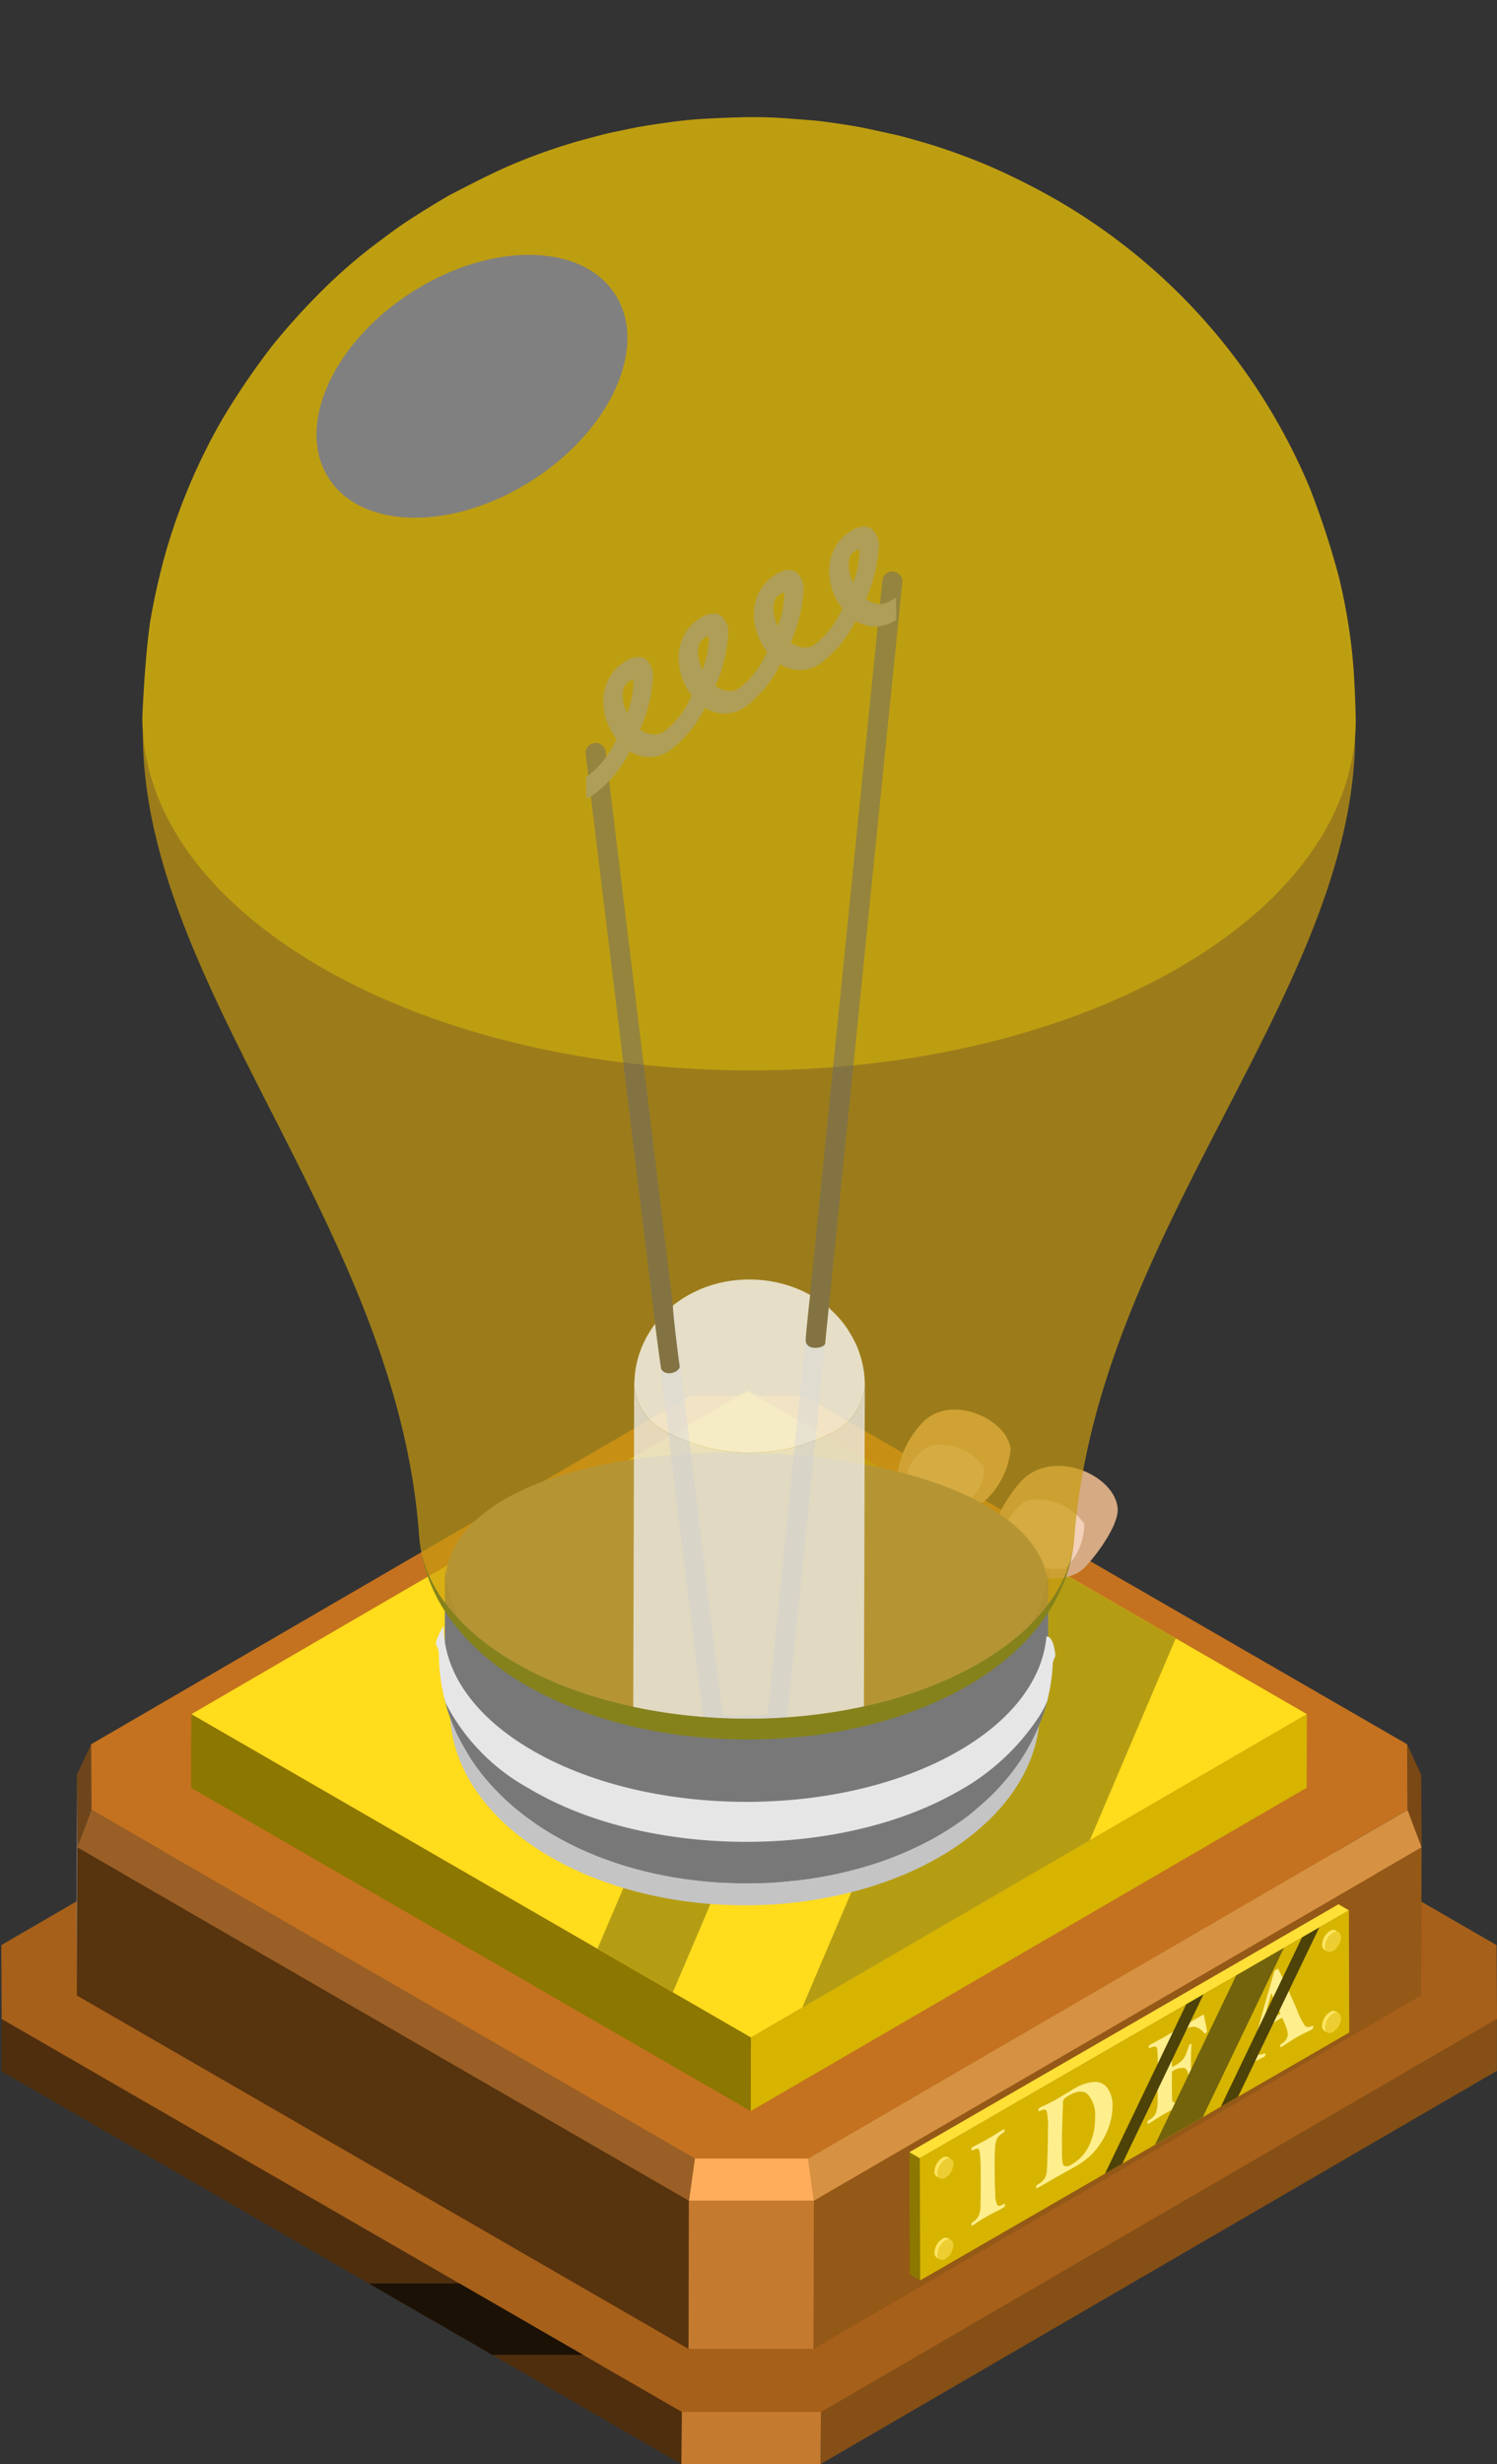 <svg xmlns="http://www.w3.org/2000/svg" xmlns:xlink="http://www.w3.org/1999/xlink" width="69.146" height="113.737" viewBox="0 0 69.146 113.737"><rect x="0" y="0" width="69.146" height="113.737" fill="#333333" stroke="none"/><defs><style>.a{fill:none;}.b{fill:#ffdc1c;}.ac,.ad,.av,.c,.j{isolation:isolate;}.d{fill:#a6601a;}.e{fill:#854f16;}.f{fill:#4f2e0d;}.g{clip-path:url(#a);}.h{fill:#c47a2f;}.i{clip-path:url(#b);}.ac,.av,.j{mix-blend-mode:screen;}.k{fill:#1c1105;}.l{clip-path:url(#c);}.m{fill:#858585;}.n{clip-path:url(#d);}.o{fill:#7a4815;}.p{clip-path:url(#e);}.q{fill:#6e451b;}.r{fill:#945817;}.s{fill:#57330e;}.t{clip-path:url(#f);}.u{fill:#d69142;}.v{clip-path:url(#g);}.w{fill:#ffad5a;}.x{fill:#c4721f;}.y{fill:#995f26;}.z{fill:#d6b400;}.aa{fill:#8c7700;}.ab{clip-path:url(#h);}.ac{fill:#b59d13;}.ad{fill:#c4c4c4;mix-blend-mode:multiply;}.ae{clip-path:url(#i);}.af{fill:#d6ab83;}.ag{fill:#f2d0ba;}.ah{fill:#e0b389;}.ai{fill:#696969;}.aj{fill:#787878;}.ak{fill:#85821c;}.al{fill:#c99c11;opacity:0.7;}.am{fill:#fddd00;opacity:0.35;}.an{fill:#ebebeb;}.ao{fill:#e6e6e6;}.ap{opacity:0.5;}.aq{fill:#9e9e9e;}.ar{clip-path:url(#j);}.as{opacity:0.75;}.at{fill:#fff;}.au{fill:#f0f0f0;}.av{fill:gray;}.aw{fill:#ffe036;}.ax{fill:#ffee8c;}.ay{clip-path:url(#k);}.az{fill:#4d4208;}.ba{fill:#73630c;}.bb{fill:#ffe561;}.bc{fill:#edce32;}</style><clipPath id="a"><path class="a" d="M451.506,704.032l-.022,2.407h-6.428l.022-2.407Z" transform="translate(-445.056 -704.032)"/></clipPath><clipPath id="b"><path class="a" d="M308.217,625.015l-.022,2.407-31.474-18.171.022-2.407Z" transform="translate(-276.722 -606.844)"/></clipPath><clipPath id="c"><path class="a" d="M295.645,550.1l-.019,6.84c-.007-1.305-.011-2.037-.019-3.342l.019-6.84C295.634,548.058,295.638,548.79,295.645,550.1Z" transform="translate(-295.607 -546.753)"/></clipPath><clipPath id="d"><path class="a" d="M624.346,539.2l.648,1.412c.007,1.305.011,2.037.019,3.342l-.649-1.725C624.357,541.078,624.353,540.347,624.346,539.2Z" transform="translate(-624.346 -539.198)"/></clipPath><clipPath id="e"><path class="a" d="M296.385,542.228l-.656,1.726c-.007-1.305-.011-2.037-.019-3.343l.658-1.412C296.375,540.348,296.379,541.08,296.385,542.228Z" transform="translate(-295.71 -539.199)"/></clipPath><clipPath id="f"><path class="a" d="M452.606,651.872l-.019,6.84h-5.771l.019-6.84Z" transform="translate(-446.816 -651.872)"/></clipPath><clipPath id="g"><path class="a" d="M452.422,641.459l.268,1.947h-5.77l.273-1.947Z" transform="translate(-446.92 -641.459)"/></clipPath><clipPath id="h"><path class="b" d="M375.522,466.87l-25.679,14.923L324,466.871l25.679-14.923Z" transform="translate(-323.998 -451.948)"/></clipPath><clipPath id="i"><path class="a" d="M331.607,109.621c-7.529.282-9.119-2.285-20.064-.2-46.722,8.89-4.014,73.286-4.014,75.472a8.72,8.72,0,0,0,.82,3.7c.182.379.463.865.685,1.221a9.943,9.943,0,0,0,.86,1.115c.231.267.57.595.828.835a12.788,12.788,0,0,0,1.973,1.451,14.416,14.416,0,0,0,1.711.873,16.713,16.713,0,0,0,1.748.637,18.722,18.722,0,0,0,3.577.7c.271.024.632.061.9.069s.634.026.906.029.635-.007.908-.011c.539-.007,1.1-.067,1.815-.144a18.484,18.484,0,0,0,3.608-.819,15.182,15.182,0,0,0,1.785-.73,13.184,13.184,0,0,0,1.743-1c.205-.137.474-.329.666-.484.284-.23.65-.551.919-.8a11.679,11.679,0,0,0,.925-1.019,9.462,9.462,0,0,0,1.434-2.507,8.23,8.23,0,0,0,.451-1.682,7.734,7.734,0,0,0,.093-.95C335.887,183.938,377.563,107.9,331.607,109.621Z" transform="translate(-289.682 -108.597)"/></clipPath><clipPath id="j"><path class="a" d="M359.536,300.389c-11.1,6.227-28.839,6.048-39.627-.4C314.9,297,312.276,293.18,312,289.327c-.033,11.8,11.758,22.87,12.759,37.1.147,2.083,1.567,4.146,4.273,5.763,5.831,3.486,15.421,3.583,21.419.217,2.882-1.617,4.411-3.74,4.575-5.895,1.082-14.222,12.936-25.228,12.969-37.025C367.7,293.471,364.868,297.4,359.536,300.389Z" transform="translate(-312.005 -289.327)"/></clipPath><clipPath id="k"><path class="a" d="M523.768,580.192l.016,5.641-19.821,11.443-.016-5.641Z" transform="translate(-503.947 -580.192)"/></clipPath></defs><g transform="translate(-217.706 -64.777)"><g transform="translate(204.134 54.7)"><g transform="translate(13.572 10.077)"><g transform="translate(0 64.197)"><g transform="translate(0 7.302)"><g transform="translate(0.057)"><g class="c"><path class="d" d="M346.1,509.287c.007,1.305.012,2.137.019,3.442l-31.461,18.283h-5.942l-31.666-18.283c-.007-1.305-.012-2.137-.019-3.442L308.49,491h5.942Z" transform="translate(-277.029 -491.004)"/><g transform="translate(37.845 21.689)"><path class="e" d="M510.677,607,479.46,625.146l-.022,2.407L510.677,609.4Z" transform="translate(-479.438 -607.004)"/></g><g transform="translate(0.018 21.69)"><path class="f" d="M277.126,607.01v2.42l31.4,18.128.022-2.407Z" transform="translate(-277.126 -607.01)"/></g><g class="c" transform="translate(31.416 39.83)"><g class="g"><path class="h" d="M451.506,704.032l-.022,2.407h-6.428l.022-2.407Z" transform="translate(-445.056 -704.032)"/></g></g></g></g><g transform="translate(0 21.659)"><g class="i"><g class="j" transform="translate(-5.62 12.24)"><rect class="k" width="46.288" height="3.299"/></g></g></g></g><g transform="translate(3.531 0.223)"><g class="c"><g class="c" transform="translate(0 17.503)"><g class="l"><g class="c"><path class="m" d="M295.645,550.1l-.019,6.84c-.007-1.305-.011-2.037-.019-3.342l.019-6.84c.007,1.305.012,2.037.019,3.343Z" transform="translate(-295.607 -546.753)"/></g></g></g><g class="c" transform="translate(61.465 16.09)"><g class="n"><g class="c"><path class="o" d="M624.346,539.2l.648,1.412c.007,1.305.011,2.037.019,3.342l-.649-1.725c-.006-1.149-.01-1.881-.017-3.029Z" transform="translate(-624.346 -539.198)"/></g></g></g><g class="c" transform="translate(0.019 16.091)"><g class="p"><path class="q" d="M296.385,542.228l-.656,1.726c-.007-1.305-.011-2.037-.019-3.343l.658-1.412c.007,1.149.011,1.881.017,3.029Z" transform="translate(-295.71 -539.199)"/></g></g><g transform="translate(34.042 20.845)"><path class="r" d="M505.768,564.628l-.019,6.84-28.069,16.312.019-6.84Z" transform="translate(-477.679 -564.628)"/></g><g transform="translate(0.019 20.845)"><path class="s" d="M323.98,580.942l-.019,6.84L295.707,571.47l.019-6.84Z" transform="translate(-295.707 -564.63)"/></g><g class="c" transform="translate(28.272 37.157)"><g class="t"><path class="h" d="M452.606,651.872l-.019,6.84h-5.771l.019-6.84Z" transform="translate(-446.816 -651.872)"/></g></g><g transform="translate(33.794 19.12)"><path class="u" d="M504.038,555.4l.649,1.726-28.069,16.312-.268-1.947Z" transform="translate(-476.349 -555.4)"/></g><g class="c" transform="translate(28.291 35.21)"><g class="v"><path class="w" d="M452.422,641.459l.268,1.947h-5.77l.273-1.947Z" transform="translate(-446.92 -641.459)"/></g></g><g transform="translate(0.677)"><path class="x" d="M360.017,469.23c.007,1.149.011,1.88.017,3.029L332.346,488.35h-5.23l-27.869-16.09c-.006-1.149-.01-1.88-.017-3.029l27.688-16.091h5.23Z" transform="translate(-299.23 -453.14)"/></g><g transform="translate(0.038 19.12)"><path class="y" d="M324.337,571.492l-.273,1.947-28.253-16.312.656-1.726Z" transform="translate(-295.811 -555.401)"/></g></g></g><g class="c" transform="translate(8.83)"><g transform="translate(25.846 14.922)"><path class="z" d="M487.867,531.756l-.01,3.4L462.178,550.08l.01-3.4Z" transform="translate(-462.178 -531.756)"/></g><g transform="translate(0 14.923)"><path class="aa" d="M349.8,546.684l-.01,3.4-25.845-14.922.01-3.4Z" transform="translate(-323.946 -531.762)"/></g><g transform="translate(0.01)"><path class="b" d="M375.522,466.87l-25.679,14.923L324,466.871l25.679-14.923Z" transform="translate(-323.998 -451.948)"/><g class="ab"><rect class="ac" width="47.931" height="9.197" transform="translate(23.21 40.227) rotate(-66.942)"/><rect class="ac" width="47.93" height="3.99" transform="translate(13.129 38.978) rotate(-66.942)"/></g></g><ellipse class="ad" cx="13.622" cy="8.978" rx="13.622" ry="8.978" transform="translate(11.958 5.791)"/></g></g><g transform="translate(2.423)"><g class="ae"><g transform="translate(4.15 5.408)"><g transform="translate(39.052 62.254)"><path class="af" d="M525.256,475.132c-1.341,1.408-4.811-.285-4.493-1.14a7.26,7.26,0,0,1,1.477-2.76c1.446-1.606,4.351-.368,4.5,1.191C526.818,473.207,525.729,474.635,525.256,475.132Z" transform="translate(-520.743 -470.48)"/><path class="ag" d="M526.776,481.877a3.263,3.263,0,0,1-2.969-1.281c-.167-.421.779-1.683,1.2-1.85a2.612,2.612,0,0,1,2.665,1.056A2.779,2.779,0,0,1,526.776,481.877Z" transform="translate(-523.218 -477.137)"/></g><g transform="translate(34.861 59.655)"><path class="ah" d="M502.506,460.682c-1.247,1.309-4.228-.213-4.176-1.06a4.321,4.321,0,0,1,1.06-2.306c1.255-1.568,4.044-.342,4.184,1.107A3.725,3.725,0,0,1,502.506,460.682Z" transform="translate(-498.329 -456.584)"/><path class="ag" d="M503.827,467.7a3.033,3.033,0,0,1-2.76-1.191c-.155-.391.608-1.167,1-1.322a2.428,2.428,0,0,1,2.477.982A1.713,1.713,0,0,1,503.827,467.7Z" transform="translate(-500.539 -463.518)"/></g><path class="ai" d="M410.149,553.809c-5.517,3.1-14.336,3.007-19.7-.2-2.637-1.577-3.947-3.613-3.941-5.644a8.56,8.56,0,0,0,.8,3.632c.179.372.455.849.673,1.2a9.714,9.714,0,0,0,.845,1.1c.227.262.559.584.813.82a12.558,12.558,0,0,0,1.936,1.424,14.163,14.163,0,0,0,1.68.857,16.417,16.417,0,0,0,1.716.625,18.367,18.367,0,0,0,3.512.689c.266.023.62.06.887.068s.622.026.889.029.624-.007.891-.011c.529-.007,1.082-.066,1.782-.141a18.142,18.142,0,0,0,3.542-.8,14.909,14.909,0,0,0,1.753-.716,12.915,12.915,0,0,0,1.712-.983c.2-.135.465-.323.654-.475.279-.225.638-.541.9-.783a11.47,11.47,0,0,0,.909-1,9.3,9.3,0,0,0,1.408-2.461,8.109,8.109,0,0,0,.443-1.652,7.6,7.6,0,0,0,.091-.933C414.178,550.408,412.774,552.336,410.149,553.809Z" transform="translate(-372.555 -471.225)"/><path class="m" d="M386.537,473.381l-.028,8.879a7.526,7.526,0,0,0,3.941,6.107c5.363,3.206,14.182,3.295,19.7.2a7.635,7.635,0,0,0,4.221-6.228l.028-8.88C414.215,465.442,386.359,464.689,386.537,473.381Z" transform="translate(-372.555 -405.519)"/><path class="aj" d="M410.177,500.494c-5.517,3.1-14.336,3.007-19.7-.2-2.637-1.577-3.947-3.613-3.941-5.644l-.028,9.968a7.526,7.526,0,0,0,3.941,6.107c5.363,3.206,14.182,3.295,19.7.2a7.635,7.635,0,0,0,4.221-6.228l.028-9.968C414.392,496.828,412.981,498.921,410.177,500.494Z" transform="translate(-372.555 -427.878)"/><path class="ak" d="M406.132,494.085c-6,3.366-15.588,3.269-21.419-.217-2.532-1.513-3.938-3.417-4.228-5.362a7.524,7.524,0,0,0,1.37,3.4,9.767,9.767,0,0,0,1.366,1.527,12.341,12.341,0,0,0,2.017,1.483,15.739,15.739,0,0,0,1.844.939,19.3,19.3,0,0,0,1.964.715,20.513,20.513,0,0,0,2.055.507c.921.18,1.613.255,2.118.31a24.259,24.259,0,0,0,4.34.041,21.762,21.762,0,0,0,4.171-.728,18.454,18.454,0,0,0,3.127-1.178,13.844,13.844,0,0,0,1.861-1.088,11.82,11.82,0,0,0,1.255-1,10.13,10.13,0,0,0,.895-.933c.121-.152.288-.351.4-.511a8.551,8.551,0,0,0,.549-.865,7.325,7.325,0,0,0,.658-1.605,7.106,7.106,0,0,0,.178-.839c.026-.147.04-.346.056-.495C410.543,490.345,409.014,492.468,406.132,494.085Z" transform="translate(-367.657 -422.625)"/><path class="al" d="M367.736,162.033a26.794,26.794,0,0,0-.6-3.337,38.97,38.97,0,0,0-1.333-4.058,27.663,27.663,0,0,0-11.7-13.3,32.231,32.231,0,0,0-3-1.512,28.024,28.024,0,0,0-3.053-1.112c-.407-.112-.946-.279-1.359-.371-1.676-.371-1.676-.371-2.666-.521-.387-.059-.9-.129-1.3-.159-1.613-.125-1.71-.133-2.541-.139-.762-.006-1.777.043-2.537.087-.392.022-.914.082-1.3.133-.406.053-.946.132-1.349.2s-.937.187-1.339.267-.948.237-1.354.34a27.146,27.146,0,0,0-3.24,1.117c-.926.382-2.114,1-3,1.459-.627.361-1.449.869-2.052,1.27-.457.3-1.038.749-1.478,1.076a24.025,24.025,0,0,0-2.258,1.964,31.008,31.008,0,0,0-2.436,2.692,35,35,0,0,0-2.286,3.37,27.852,27.852,0,0,0-2.569,6.031,31.5,31.5,0,0,0-.743,3.289c-.188,1.308-.3,3.071-.36,4.392q0,.346.023.692c-.033,11.8,11.758,22.87,12.759,37.1.147,2.083,1.567,4.146,4.273,5.763,5.831,3.486,15.421,3.583,21.419.217,2.882-1.617,4.411-3.74,4.575-5.895,1.082-14.222,12.936-25.228,12.969-37.025q.026-.346.027-.692C367.908,164.367,367.854,163.028,367.736,162.033Z" transform="translate(-311.88 -137.523)"/><path class="am" d="M367.736,162.033a26.794,26.794,0,0,0-.6-3.337,38.97,38.97,0,0,0-1.333-4.058,27.663,27.663,0,0,0-11.7-13.3,32.231,32.231,0,0,0-3-1.512,28.024,28.024,0,0,0-3.053-1.112c-.407-.112-.946-.279-1.359-.371-1.676-.371-1.676-.371-2.666-.521-.387-.059-.9-.129-1.3-.159-1.613-.125-1.71-.133-2.541-.139-.762-.006-1.777.043-2.537.087-.392.022-.914.082-1.3.133-.406.053-.946.132-1.349.2s-.937.187-1.339.267-.948.237-1.354.34a27.146,27.146,0,0,0-3.24,1.117c-.926.382-2.114,1-3,1.459-.627.361-1.449.869-2.052,1.27-.457.3-1.038.749-1.478,1.076a24.025,24.025,0,0,0-2.258,1.964,31.008,31.008,0,0,0-2.436,2.692,34.976,34.976,0,0,0-2.286,3.37,27.846,27.846,0,0,0-2.57,6.031,31.5,31.5,0,0,0-.743,3.289c-.188,1.308-.3,3.071-.36,4.392q0,.346.023.692c.271,3.853,2.9,7.669,7.905,10.662,10.787,6.449,28.529,6.628,39.627.4,5.332-2.992,8.16-6.918,8.464-10.906q.026-.346.027-.692C367.908,164.367,367.854,163.028,367.736,162.033Z" transform="translate(-311.88 -137.523)"/><path class="an" d="M412.235,531.133c-.173,1.962-1.577,3.891-4.2,5.364-5.517,3.1-14.336,3.007-19.7-.2-2.637-1.576-3.947-3.613-3.941-5.644-.87,1.214-.251,2.689.077,3.526a9.418,9.418,0,0,0,3.864,3.967c5.363,3.206,14.182,3.295,19.7.2a10.573,10.573,0,0,0,3.792-3.422C413.017,533.191,412.711,531.062,412.235,531.133Z" transform="translate(-370.473 -457.15)"/><path class="ao" d="M412.235,510.523c-.173,1.962-1.577,3.891-4.2,5.364-5.517,3.1-14.336,3.007-19.7-.2-2.637-1.576-3.947-3.613-3.941-5.644-.87,1.214-.251,2.689.077,3.526a9.418,9.418,0,0,0,3.864,3.967c5.363,3.206,14.182,3.295,19.7.2a10.573,10.573,0,0,0,3.792-3.422C413.017,512.581,412.711,510.452,412.235,510.523Z" transform="translate(-370.473 -440.393)"/><g class="ap" transform="translate(20.478 18.893)"><path class="ai" d="M426.819,302.548a26.207,26.207,0,0,0,3.9.019l5.308-52.378a.462.462,0,1,0-.92-.093l-5.306,52.354-2.061.056L422.323,258a.462.462,0,0,0-.918.112Z" transform="translate(-421.402 -247.603)"/><g transform="translate(0.029)"><path class="aq" d="M421.559,250.114l.1-.058a4.167,4.167,0,0,0,1.292-1.68,2.888,2.888,0,0,1-.607-1.72,2.222,2.222,0,0,1,.242-1.031,2.057,2.057,0,0,1,.8-.847,1.176,1.176,0,0,1,.573-.183.6.6,0,0,1,.376.126,1.022,1.022,0,0,1,.3.838,6.867,6.867,0,0,1-.59,2.372,1.1,1.1,0,0,0,.647.241.882.882,0,0,0,.445-.125,4.188,4.188,0,0,0,1.292-1.681,2.891,2.891,0,0,1-.607-1.72,2.2,2.2,0,0,1,.243-1.032,2.024,2.024,0,0,1,.8-.844,1.175,1.175,0,0,1,.573-.183.6.6,0,0,1,.376.126,1.009,1.009,0,0,1,.3.838,6.871,6.871,0,0,1-.59,2.372,1.1,1.1,0,0,0,.647.241.882.882,0,0,0,.445-.125,4.168,4.168,0,0,0,1.292-1.68,2.89,2.89,0,0,1-.608-1.72,2.206,2.206,0,0,1,.243-1.032,2.051,2.051,0,0,1,.8-.846,1.173,1.173,0,0,1,.572-.182.585.585,0,0,1,.378.129,1.007,1.007,0,0,1,.3.834,6.889,6.889,0,0,1-.592,2.373,1.106,1.106,0,0,0,.648.242.88.88,0,0,0,.443-.124,4.172,4.172,0,0,0,1.292-1.68,2.893,2.893,0,0,1-.608-1.72,2.23,2.23,0,0,1,.243-1.031,2.052,2.052,0,0,1,.8-.847,1.176,1.176,0,0,1,.573-.182.6.6,0,0,1,.376.126,1.02,1.02,0,0,1,.3.837,6.872,6.872,0,0,1-.59,2.372,1.1,1.1,0,0,0,.646.242.883.883,0,0,0,.446-.125l.295-.17.008,1.028-.1.058a1.738,1.738,0,0,1-.874.247,1.714,1.714,0,0,1-.9-.266,5.416,5.416,0,0,1-1.708,2.029,1.73,1.73,0,0,1-.87.245,1.708,1.708,0,0,1-.9-.268,5.406,5.406,0,0,1-1.707,2.031,1.734,1.734,0,0,1-.873.246,1.711,1.711,0,0,1-.9-.267,5.378,5.378,0,0,1-1.705,2.029,1.732,1.732,0,0,1-.873.246,1.71,1.71,0,0,1-.9-.268,5.406,5.406,0,0,1-1.707,2.031l-.295.17Zm2.156-4.477a.528.528,0,0,0-.126.057.643.643,0,0,0-.267.26.926.926,0,0,0-.081.411,1.937,1.937,0,0,0,.21.826,4.594,4.594,0,0,0,.289-1.342A.654.654,0,0,0,423.715,245.637Zm3.48-2.009a.524.524,0,0,0-.128.058.65.65,0,0,0-.267.26.924.924,0,0,0-.08.411,1.941,1.941,0,0,0,.211.824,4.614,4.614,0,0,0,.291-1.342A.638.638,0,0,0,427.194,243.628Zm3.48-2.009a.524.524,0,0,0-.126.057.635.635,0,0,0-.266.258.926.926,0,0,0-.084.415,1.92,1.92,0,0,0,.212.824,4.649,4.649,0,0,0,.29-1.342A.654.654,0,0,0,430.674,241.619Zm3.478-2.008a.53.53,0,0,0-.126.057.641.641,0,0,0-.267.26.919.919,0,0,0-.08.411,1.94,1.94,0,0,0,.21.827,4.605,4.605,0,0,0,.289-1.343A.655.655,0,0,0,434.152,239.611Z" transform="translate(-421.559 -238.569)"/></g></g><g transform="translate(0.023 28.383)"><g class="ar"><g class="as" transform="translate(22.649 25.27)"><path class="at" d="M443.81,427.919a4.212,4.212,0,0,0-.225-.561c-.094-.192-.241-.437-.355-.617a4.927,4.927,0,0,0-.756-.869c-.033-.028-.059-.071-.094-.1-.022.159-.152,1.467-.168,1.661-.054.228-.868.347-.9-.13-.011-.163.185-1.954.205-2.114q-.1-.054-.205-.11a5.715,5.715,0,0,0-1.448-.491,6.023,6.023,0,0,0-2.739.1,5.576,5.576,0,0,0-.645.222c-.178.073-.407.191-.577.28a5.56,5.56,0,0,0-.723.488c-.024.2.265,2.525.316,2.831-.085.306-.731.442-.867.068-.1-.7-.26-1.891-.27-2.056a5.526,5.526,0,0,0-.343.515,4.763,4.763,0,0,0-.439,1.03,5.33,5.33,0,0,0-.126.556c-.032.221-.051.518-.061.741a2.63,2.63,0,0,0,1.507,2.159,8.3,8.3,0,0,0,7.533.076,2.682,2.682,0,0,0,1.614-2.2A4.6,4.6,0,0,0,443.81,427.919Z" transform="translate(-433.342 -424.479)"/><path class="au" d="M442.227,452.858a8.3,8.3,0,0,1-7.533-.076,2.63,2.63,0,0,1-1.507-2.159l-.047,16.437a2.629,2.629,0,0,0,1.507,2.159,8.3,8.3,0,0,0,7.534.076,2.682,2.682,0,0,0,1.614-2.2l.047-16.437A2.682,2.682,0,0,1,442.227,452.858Z" transform="translate(-433.14 -445.735)"/></g></g></g><ellipse class="av" cx="7.859" cy="5.157" rx="7.859" ry="5.157" transform="translate(5.827 12.317) rotate(-32.629)"/></g></g></g></g><g transform="translate(55.575 97.972)"><g transform="translate(0 0)"><g class="c"><g transform="translate(0 11.443)"><path class="aa" d="M501.868,645.819l-.482-.28-.016-5.641.482.28Z" transform="translate(-501.37 -639.898)"/></g><path class="aw" d="M501.852,590.418l-.482-.28,19.821-11.443.482.28Z" transform="translate(-501.37 -578.694)"/><g transform="translate(0.482 0.28)"><path class="z" d="M523.768,580.192l.016,5.641-19.821,11.443-.016-5.641Z" transform="translate(-503.947 -580.192)"/></g></g></g><g class="j" transform="translate(2.855 2.971)"><g transform="translate(0 7.42)"><path class="ax" d="M516.727,635.075q.082-.047.337-.18c.13-.067.234-.122.31-.166l.72-.438c.061-.035.092-.028.092.021a.158.158,0,0,1-.081.122.943.943,0,0,0-.247.222.847.847,0,0,0-.1.324,8.443,8.443,0,0,0-.031.97q0,.852.027,1.3a1.055,1.055,0,0,0,.1.518c.048.045.128.035.238-.028.077-.045.116-.043.116,0a.2.2,0,0,1-.124.167l-.1.056c-.294.147-.494.25-.6.313q-.355.205-.524.327c-.059.042-.1.069-.126.083-.058.033-.087.025-.087-.027a.147.147,0,0,1,.073-.115.845.845,0,0,0,.268-.283,1.445,1.445,0,0,0,.083-.523q.012-.382.01-1.171c0-.555-.01-.923-.028-1.1s-.047-.276-.087-.3-.116,0-.228.051c-.06.028-.09.018-.09-.032A.143.143,0,0,1,516.727,635.075Z" transform="translate(-516.64 -634.268)"/></g><g transform="translate(2.992 5.225)"><path class="ax" d="M535.931,622.8a1.361,1.361,0,0,1,.246.865,2.8,2.8,0,0,1-.141.859,3.325,3.325,0,0,1-.41.843,3.206,3.206,0,0,1-.534.631,3.988,3.988,0,0,1-.624.437q-.1.06-.847.473l-.516.3-.3.17a.447.447,0,0,1-.134.062c-.018,0-.027-.016-.027-.049a.164.164,0,0,1,.1-.137.863.863,0,0,0,.281-.238.727.727,0,0,0,.113-.344c.015-.143.028-.421.04-.831s.018-.786.018-1.124a3.156,3.156,0,0,0-.063-.843c-.041-.086-.139-.088-.3-.005-.057.028-.085.016-.085-.032a.131.131,0,0,1,.075-.116c.029-.017.131-.065.3-.145q.285-.134.4-.2l.889-.536a2.175,2.175,0,0,1,.859-.3A.7.7,0,0,1,535.931,622.8Zm-.844,2.684a2.825,2.825,0,0,0,.283-1.3,1.453,1.453,0,0,0-.312-1.053q-.309-.308-.878.021a1.02,1.02,0,0,0-.233.161.238.238,0,0,0-.048.08c-.006.021-.015.228-.027.621l-.026.93q-.006.342,0,.84a2.807,2.807,0,0,0,.03.5.169.169,0,0,0,.125.146.52.52,0,0,0,.312-.1,1.983,1.983,0,0,0,.778-.846Z" transform="translate(-532.641 -622.529)"/></g><g transform="translate(8.137 2.109)"><path class="ax" d="M560.305,607.257l.566-.308,1.893-1.086c.051.252.1.5.15.756a.125.125,0,0,1-.068.117c-.025.014-.052.005-.084-.027a.728.728,0,0,0-.443-.277,1.175,1.175,0,0,0-.58.206,3.433,3.433,0,0,0-.408.277q-.041.5-.04,1.068c0,.065,0,.172.006.323l.178-.1a1.35,1.35,0,0,0,.288-.219.983.983,0,0,0,.2-.342,2.744,2.744,0,0,0,.1-.276.184.184,0,0,1,.072-.127c.045-.026.067-.017.067.026a.266.266,0,0,1-.005.047q-.027.182-.024,1.015a.973.973,0,0,0,.018.2.167.167,0,0,1,.006.043.133.133,0,0,1-.075.119c-.034.019-.061-.012-.08-.1-.032-.148-.1-.235-.215-.258a.886.886,0,0,0-.527.168c-.007.306-.01.507-.01.6q0,.615.019.721a.126.126,0,0,0,.121.117.7.7,0,0,0,.349-.13,2.467,2.467,0,0,0,1.174-1.331.26.26,0,0,1,.086-.141c.046-.027.068-.018.068.025a.662.662,0,0,1-.014.12l-.15.861-.85.488q-.359.2-.67.368c-.207.108-.369.2-.487.265s-.329.2-.593.369c-.033.023-.057.038-.072.047q-.111.064-.112-.018a.149.149,0,0,1,.089-.127.686.686,0,0,0,.306-.319,1.752,1.752,0,0,0,.077-.623l.01-1.4c0-.474-.008-.762-.018-.865s-.038-.16-.081-.174a.457.457,0,0,0-.247.055c-.05.023-.076.011-.076-.032A.146.146,0,0,1,560.305,607.257Z" transform="translate(-560.158 -605.863)"/></g><g transform="translate(12.491)"><path class="ax" d="M586.693,597.237c.047-.021.07-.01.07.03a.154.154,0,0,1-.09.135c-.034.019-.119.062-.256.129-.163.078-.3.149-.41.213s-.249.151-.422.265c-.13.086-.215.14-.256.164-.071.041-.107.035-.107-.016a.138.138,0,0,1,.074-.11.538.538,0,0,0,.288-.428,1.238,1.238,0,0,0-.085-.349,3.249,3.249,0,0,0-.182-.421l-.238.135q-.473.273-.736.428a5.088,5.088,0,0,0-.2.959c0,.1.033.157.1.172a.328.328,0,0,0,.219-.031c.06-.027.089-.016.09.032a.158.158,0,0,1-.1.128c-.025.014-.092.048-.2.1-.138.067-.238.119-.3.154a3.779,3.779,0,0,0-.352.23.591.591,0,0,1-.07.049c-.058.033-.087.023-.088-.031a.149.149,0,0,1,.057-.111,1.461,1.461,0,0,0,.22-.24,1.717,1.717,0,0,0,.172-.357,7.69,7.69,0,0,0,.22-.74q.29-1.111.861-3.052l.16-.093q.312.592.881,1.922a3.5,3.5,0,0,0,.362.716C586.446,597.29,586.55,597.3,586.693,597.237Zm-2.282-.084.829-.492c-.044-.117-.112-.271-.2-.464q-.148-.314-.222-.483l-.4,1.44Z" transform="translate(-583.448 -594.583)"/></g></g><g transform="translate(0.482 0.28)"><g class="ay"><g class="j" transform="translate(-0.291 -9.833)"><rect class="az" width="44.489" height="0.52" transform="translate(0 40.415) rotate(-64.358)"/><rect class="az" width="44.489" height="0.52" transform="translate(3.891 40.361) rotate(-64.358)"/><rect class="ba" width="44.489" height="1.439" transform="translate(1.816 40.108) rotate(-64.36)"/></g></g></g></g></g><g transform="translate(260.87 153.854)"><g transform="translate(0 10.468)"><g class="c"><path class="bb" d="M508.207,641.029a.259.259,0,0,0-.261.026.806.806,0,0,0-.366.633.257.257,0,0,0,.107.235l.14.081a.257.257,0,0,1-.107-.235.807.807,0,0,1,.366-.634.258.258,0,0,1,.261-.025Z" transform="translate(-507.58 -641.004)"/><g transform="translate(0.14 0.081)"><path class="bc" d="M508.695,641.49c.2-.117.367-.023.368.21a.806.806,0,0,1-.366.633c-.2.117-.367.023-.368-.21A.807.807,0,0,1,508.695,641.49Z" transform="translate(-508.329 -641.439)"/></g></g></g><g transform="translate(0 14.208)"><g class="c"><path class="bb" d="M508.207,661.036a.258.258,0,0,0-.261.026.806.806,0,0,0-.366.634.257.257,0,0,0,.107.235l.14.081a.256.256,0,0,1-.107-.235.806.806,0,0,1,.366-.634.258.258,0,0,1,.261-.026Z" transform="translate(-507.58 -661.011)"/><g transform="translate(0.14 0.081)"><path class="bc" d="M508.695,661.5c.2-.117.367-.023.368.21a.806.806,0,0,1-.366.633c-.2.117-.367.023-.368-.21A.807.807,0,0,1,508.695,661.5Z" transform="translate(-508.329 -661.446)"/></g></g></g><g transform="translate(17.902 0)"><g class="c"><path class="bb" d="M603.953,585.043a.259.259,0,0,0-.261.025.807.807,0,0,0-.366.634.257.257,0,0,0,.107.235l.14.081a.257.257,0,0,1-.107-.235.806.806,0,0,1,.366-.633.258.258,0,0,1,.261-.026Z" transform="translate(-603.326 -585.019)"/><g transform="translate(0.14 0.081)"><path class="bc" d="M604.442,585.5c.2-.117.367-.023.368.21a.806.806,0,0,1-.365.633c-.2.117-.368.023-.368-.21A.806.806,0,0,1,604.442,585.5Z" transform="translate(-604.076 -585.454)"/></g></g></g><g transform="translate(17.902 3.741)"><g class="c"><path class="bb" d="M603.953,605.05a.258.258,0,0,0-.261.026.807.807,0,0,0-.366.634.257.257,0,0,0,.107.235l.14.081a.257.257,0,0,1-.107-.235.805.805,0,0,1,.366-.633.258.258,0,0,1,.261-.026Z" transform="translate(-603.326 -605.025)"/><g transform="translate(0.14 0.082)"><path class="bc" d="M604.442,605.511c.2-.117.367-.023.368.21a.805.805,0,0,1-.365.633c-.2.117-.368.023-.368-.21A.806.806,0,0,1,604.442,605.511Z" transform="translate(-604.076 -605.461)"/></g></g></g></g></g></svg>